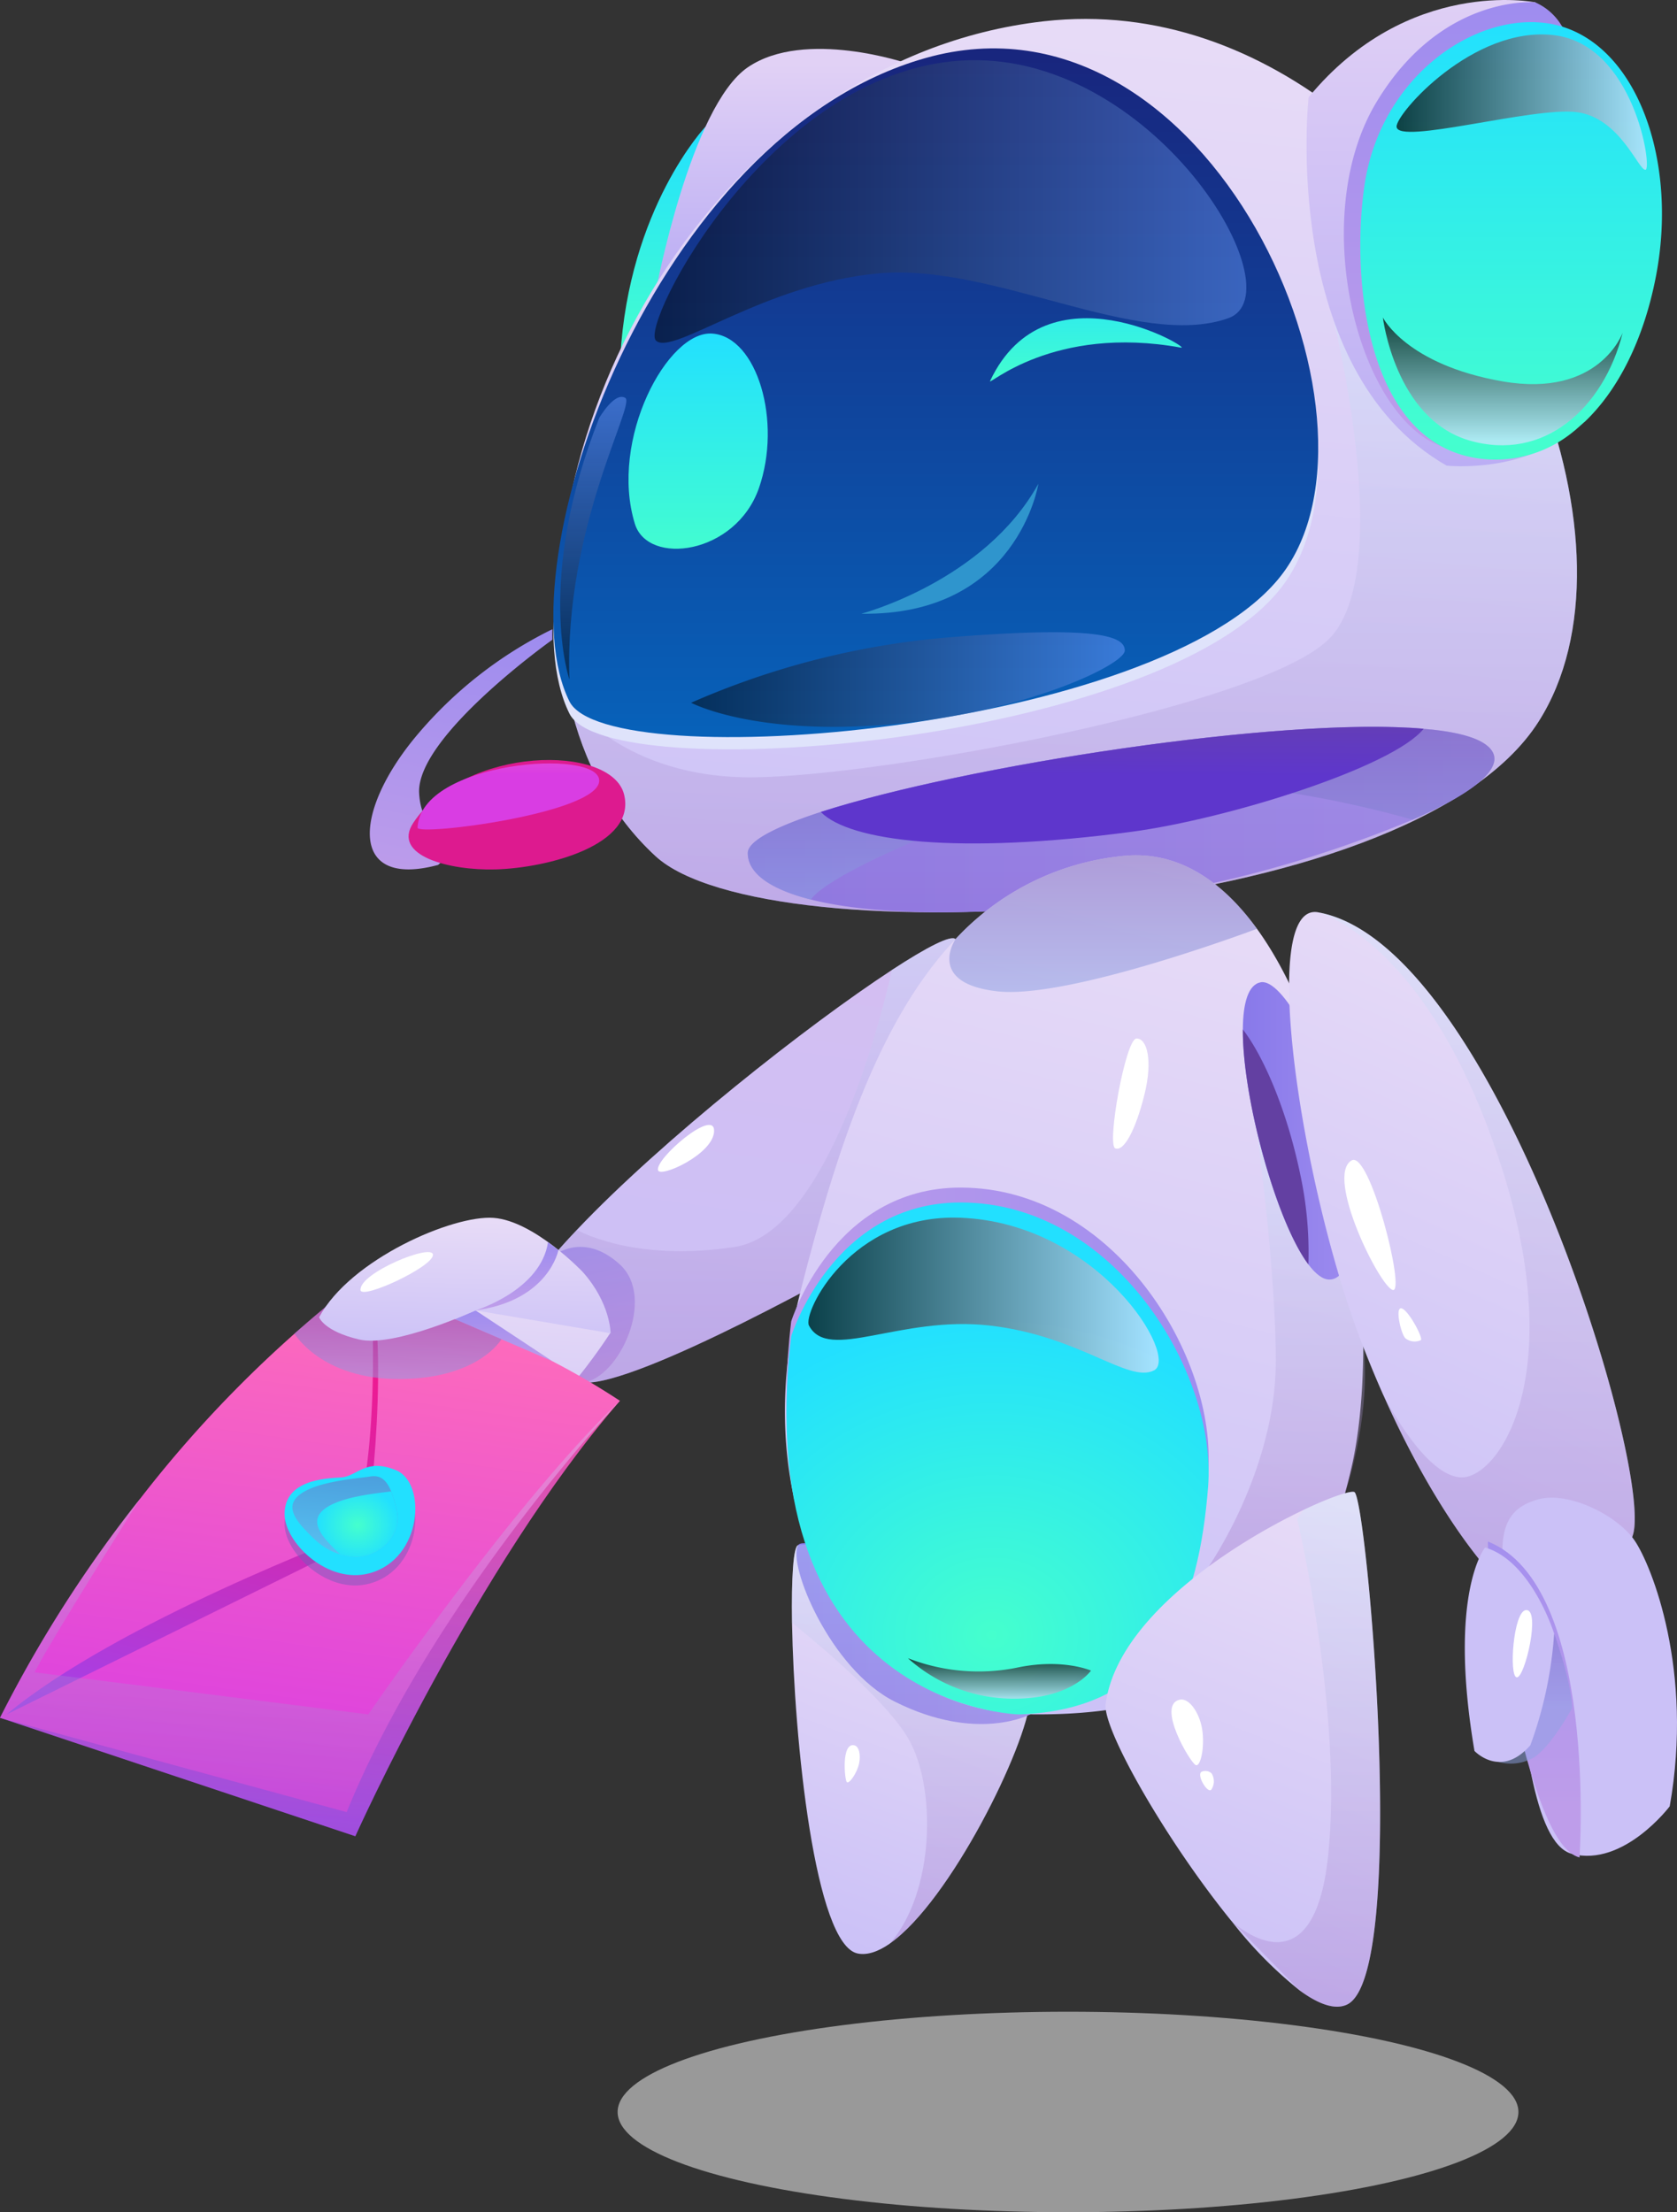 <svg xmlns="http://www.w3.org/2000/svg" xmlns:xlink="http://www.w3.org/1999/xlink" width="253.057" height="333.767" viewBox="0 0 253.057 333.767">
  <rect x="0" y="0" width="253.057" height="333.767" fill="#333333" stroke="none"/>
  <defs>
    <radialGradient id="radial-gradient" cx="0.5" cy="0.5" r="2.247" gradientTransform="translate(0.389 -11.846) scale(0.223 0.222)" gradientUnits="objectBoundingBox">
      <stop offset="0" stop-color="#be9dea"/>
      <stop offset="0.388" stop-color="#e0bff5"/>
      <stop offset="1" stop-color="#fff"/>
    </radialGradient>
    <linearGradient id="linear-gradient" x1="0.332" y1="1.003" x2="0.541" y2="0.035" gradientUnits="objectBoundingBox">
      <stop offset="0" stop-color="#cbc1f7"/>
      <stop offset="1" stop-color="#e8dcf7"/>
    </linearGradient>
    <linearGradient id="linear-gradient-2" x1="0.417" y1="0.956" x2="0.568" y2="-0.122" gradientUnits="objectBoundingBox">
      <stop offset="0" stop-color="#a242ea"/>
      <stop offset="1" stop-color="#fe117e"/>
    </linearGradient>
    <linearGradient id="linear-gradient-3" y1="0.5" x2="1" y2="0.5" gradientUnits="objectBoundingBox">
      <stop offset="0" stop-color="#8879ea"/>
      <stop offset="1" stop-color="#9e8cef"/>
    </linearGradient>
    <linearGradient id="linear-gradient-4" x1="0.5" y1="1" x2="0.5" gradientUnits="objectBoundingBox">
      <stop offset="0" stop-color="#9d68c2"/>
      <stop offset="1" stop-color="#ccedff"/>
    </linearGradient>
    <linearGradient id="linear-gradient-5" x1="0.418" y1="1.039" x2="0.565" y2="-0.049" gradientUnits="objectBoundingBox">
      <stop offset="0" stop-color="#cbc1f7"/>
      <stop offset="1" stop-color="#d4bef1"/>
    </linearGradient>
    <linearGradient id="linear-gradient-6" x1="0.58" y1="0.99" x2="0.434" y2="-0.003" gradientUnits="objectBoundingBox">
      <stop offset="0" stop-color="#be9dea"/>
      <stop offset="1" stop-color="#9e8cef"/>
    </linearGradient>
    <linearGradient id="linear-gradient-8" x1="0.5" y1="1" x2="0.5" gradientUnits="objectBoundingBox">
      <stop offset="0" stop-color="#45ffcd"/>
      <stop offset="1" stop-color="#22e0ff"/>
    </linearGradient>
    <linearGradient id="linear-gradient-9" x1="0.5" y1="1" x2="0.5" gradientUnits="objectBoundingBox">
      <stop offset="0" stop-color="#b9acf4"/>
      <stop offset="1" stop-color="#e1d1f5"/>
    </linearGradient>
    <linearGradient id="linear-gradient-10" x1="0.457" y1="1.023" x2="0.569" y2="0.004" xlink:href="#linear-gradient"/>
    <linearGradient id="linear-gradient-13" x1="0.5" y1="1" x2="0.5" gradientUnits="objectBoundingBox">
      <stop offset="0" stop-color="#8da4e5"/>
      <stop offset="1" stop-color="#755cbb"/>
    </linearGradient>
    <linearGradient id="linear-gradient-14" x1="0.603" y1="0.427" x2="0.627" y2="-0.538" gradientUnits="objectBoundingBox">
      <stop offset="0" stop-color="#5e36cc"/>
      <stop offset="1" stop-color="#6c4a96"/>
    </linearGradient>
    <linearGradient id="linear-gradient-15" x1="0.5" y1="1" x2="0.5" gradientUnits="objectBoundingBox">
      <stop offset="0" stop-color="#0665bd"/>
      <stop offset="1" stop-color="#1a1f77"/>
    </linearGradient>
    <linearGradient id="linear-gradient-16" x1="0.428" y1="1.002" x2="0.615" y2="0" xlink:href="#linear-gradient"/>
    <linearGradient id="linear-gradient-19" x1="0.5" y1="1" x2="0.5" y2="0" xlink:href="#linear-gradient-6"/>
    <linearGradient id="linear-gradient-21" x1="0" y1="0.5" x2="1" y2="0.5" xlink:href="#linear-gradient-6"/>
    <radialGradient id="radial-gradient-2" cx="0.517" cy="0.845" r="0.623" gradientTransform="translate(-0.106) scale(1.212 1)" xlink:href="#linear-gradient-8"/>
    <linearGradient id="linear-gradient-23" x1="0.377" y1="0.979" x2="0.613" y2="0.034" xlink:href="#linear-gradient"/>
    <linearGradient id="linear-gradient-24" x1="0.41" y1="0.971" x2="0.643" y2="-0.017" xlink:href="#linear-gradient"/>
    <linearGradient id="linear-gradient-26" x1="0.448" y1="1.044" x2="0.537" y2="-0.037" xlink:href="#linear-gradient"/>
    <linearGradient id="linear-gradient-27" x1="0.424" y1="0.968" x2="0.585" y2="0.006" gradientUnits="objectBoundingBox">
      <stop offset="0" stop-color="#d93de3"/>
      <stop offset="1" stop-color="#ff6dba"/>
    </linearGradient>
    <linearGradient id="linear-gradient-28" x1="0.527" y1="1.093" x2="0.466" y2="-0.05" xlink:href="#linear-gradient-6"/>
    <linearGradient id="linear-gradient-29" x1="0.404" y1="1.021" x2="0.579" y2="-0.04" xlink:href="#linear-gradient-6"/>
    <linearGradient id="linear-gradient-30" x1="0.114" y1="-4.191" x2="0.114" y2="-5.252" gradientUnits="objectBoundingBox">
      <stop offset="0" stop-color="#dd1a8f"/>
      <stop offset="1" stop-color="#fe117e"/>
    </linearGradient>
    <linearGradient id="linear-gradient-31" x1="0.933" y1="0.172" x2="0.933" y2="-0.633" xlink:href="#linear-gradient-27"/>
    <linearGradient id="linear-gradient-34" y1="0.5" x2="1" y2="0.5" gradientUnits="objectBoundingBox">
      <stop offset="0"/>
      <stop offset="1" stop-color="#6a9bff"/>
    </linearGradient>
    <linearGradient id="linear-gradient-36" x1="0.5" y1="1" x2="0.5" y2="0" xlink:href="#linear-gradient-34"/>
    <linearGradient id="linear-gradient-37" x1="0.5" y1="1" x2="0.5" gradientUnits="objectBoundingBox">
      <stop offset="0" stop-color="#d4e2ff"/>
      <stop offset="1"/>
    </linearGradient>
    <linearGradient id="linear-gradient-38" y1="0.5" x2="1" y2="0.5" gradientUnits="objectBoundingBox">
      <stop offset="0"/>
      <stop offset="1" stop-color="#d4e2ff"/>
    </linearGradient>
    <linearGradient id="linear-gradient-41" x1="10.54" y1="0.847" x2="10.796" y2="-0.15" xlink:href="#linear-gradient"/>
    <linearGradient id="linear-gradient-42" x1="20.828" y1="0.837" x2="20.828" y2="-0.187" xlink:href="#linear-gradient-6"/>
    <linearGradient id="linear-gradient-43" x1="26.201" y1="0.556" x2="26.201" y2="-0.406" xlink:href="#linear-gradient-13"/>
    <linearGradient id="linear-gradient-44" x1="22.079" y1="0.711" x2="22.376" y2="-0.275" xlink:href="#linear-gradient"/>
    <linearGradient id="linear-gradient-48" x1="0.419" y1="1.071" x2="0.682" y2="-0.05" xlink:href="#linear-gradient-2"/>
    <linearGradient id="linear-gradient-49" x1="0.474" y1="1.009" x2="0.516" y2="0.111" xlink:href="#linear-gradient-13"/>
    <linearGradient id="linear-gradient-50" x1="-2.017" y1="2.687" x2="-1.065" y2="2.687" xlink:href="#linear-gradient-13"/>
    <radialGradient id="radial-gradient-3" cx="0.516" cy="0.436" r="0.561" gradientTransform="matrix(0.71, 0.527, -0.44, 0.85, 0.73, 1.238)" xlink:href="#linear-gradient-8"/>
    <linearGradient id="linear-gradient-51" x1="0.488" y1="1.097" x2="0.547" y2="-0.015" xlink:href="#linear-gradient"/>
    <linearGradient id="linear-gradient-52" x1="0.532" y1="0.934" x2="0.458" y2="0.052" xlink:href="#linear-gradient-6"/>
    <linearGradient id="linear-gradient-53" x1="0.45" y1="0.979" x2="0.548" y2="-0.039" xlink:href="#linear-gradient-13"/>
    <radialGradient id="radial-gradient-4" cx="0.5" cy="0.5" r="0.561" gradientTransform="translate(0.094) scale(0.812 1)" xlink:href="#linear-gradient-8"/>
    <linearGradient id="linear-gradient-54" x1="0.446" y1="0.977" x2="0.539" y2="-0.082" xlink:href="#linear-gradient-4"/>
  </defs>
  <g id="Group_2325" data-name="Group 2325" transform="translate(0 -22.049)">
    <ellipse id="Ellipse_2" data-name="Ellipse 2" cx="67.965" cy="15.124" rx="67.965" ry="15.124" transform="translate(93.198 325.567)" opacity="0.5" fill="url(#radial-gradient)" style="mix-blend-mode: multiply;isolation: isolate"/>
    <g id="Group_2324" data-name="Group 2324" transform="translate(0 22.049)">
      <path id="Path_7646" data-name="Path 7646" d="M395.835,227.5c-.59,7.281-12.13,30.592-21.169,36.926-.013.013-.013.013-.013.027-1.745,1.208-3.395,1.8-4.849,1.511-6.5-1.25-9.63-32.379-9.934-49.908-.108-6.772.207-11.5.908-11.692C366.684,202.8,396.522,218.827,395.835,227.5Z" transform="translate(-240.356 28.772)" fill="url(#linear-gradient)"/>
      <path id="Path_7647" data-name="Path 7647" d="M381.695,191.244l-.082.082c-21.582,24.906-39.853,65.611-39.853,65.611l-53.617-17.872,11.787-6.031Z" transform="translate(-288.143 20.102)" fill="url(#linear-gradient-2)"/>
      <path id="Path_7648" data-name="Path 7648" d="M395.563,229.953s-7.982,4.338-20.45-1.91c-9.745-4.881-16.251-20.782-14.6-23.6S400.071,218.656,395.563,229.953Z" transform="translate(-240.085 28.692)" fill="url(#linear-gradient-3)"/>
      <path id="Path_7649" data-name="Path 7649" d="M395.835,227.5c-.59,7.281-12.13,30.592-21.169,36.926,6.786-7.8,7.019-23.712,2.693-30.992-3.256-5.523-12.955-13.725-17.489-17.378-.108-6.772.207-11.5.908-11.692C366.684,202.8,396.522,218.827,395.835,227.5Z" transform="translate(-240.356 28.772)" opacity="0.3" fill="url(#linear-gradient-4)" style="mix-blend-mode: multiply;isolation: isolate"/>
      <path id="Path_7650" data-name="Path 7650" d="M385.383,197.725s-34.275,19.452-42.339,18.669-4.478-19.109-4.478-19.109c1.072-1.263,2.266-2.568,3.544-3.914l.013-.015c12.885-13.6,34.878-30.936,47.517-39.193l.015-.013c5.316-3.475,8.984-5.343,9.6-4.643C403.942,154.713,385.383,197.725,385.383,197.725Z" transform="translate(-255.069 -7.809)" fill="url(#linear-gradient-5)"/>
      <path id="Path_7651" data-name="Path 7651" d="M339,178.657s4.478-3.766,10.03,1.295-.173,17.208-5.553,17.814S334.869,186.531,339,178.657Z" transform="translate(-255.501 10.816)" fill="url(#linear-gradient-6)"/>
      <path id="Path_7652" data-name="Path 7652" d="M385.383,197.725s-34.275,19.452-42.339,18.669-4.478-19.109-4.478-19.109c1.072-1.263,2.266-2.568,3.544-3.914l.013-.015s8.379,4.946,23.82,2.583,23.7-41.776,23.7-41.776l.015-.013c5.316-3.475,8.984-5.343,9.6-4.643C403.942,154.713,385.383,197.725,385.383,197.725Z" transform="translate(-255.069 -7.809)" opacity="0.3" fill="url(#linear-gradient-4)" style="mix-blend-mode: multiply;isolation: isolate"/>
      <path id="Path_7653" data-name="Path 7653" d="M357.185,75.888S345.617,88.1,344.33,110.658s24.846-10.029,24.846-10.029Z" transform="translate(-250.729 -56.775)" fill="url(#linear-gradient-8)"/>
      <path id="Path_7654" data-name="Path 7654" d="M347.533,105.322s5.243-27.8,13.87-33.7,24.17-.56,24.17-.56Z" transform="translate(-248.564 -61.467)" fill="url(#linear-gradient-9)"/>
      <path id="Path_7655" data-name="Path 7655" d="M486.579,172.14c-19.589,30.8-116.6,35.688-133.266,20.3-6.636-6.127-10.88-14.2-12.982-23.313V169.1c-8.957-38.988,21.347-96.945,71.627-102.619,34.069-3.833,62.546,24.343,74.429,54.414C493.834,139.692,494.8,159.227,486.579,172.14Z" transform="translate(-254.404 -63.275)" fill="url(#linear-gradient-10)"/>
      <path id="Path_7656" data-name="Path 7656" d="M456.18,144.238a180.336,180.336,0,0,1-42.132,11.828c-22.528,2.995-39.1,2.638-48.658.22h-.013c-6.292-1.593-9.547-4.053-9.52-7.034.013-1.813,4.231-3.969,11.017-6.182,19.961-6.442,62.135-13.228,85.406-12.83,2.006.042,3.875.123,5.564.275.37.027.713.068,1.056.11a.938.938,0,0,1,.193.013c4.066.44,7.019,1.25,8.449,2.528a2.931,2.931,0,0,1,.8,1.03C469.588,137.025,464.286,140.693,456.18,144.238Z" transform="translate(-243.017 -20.564)" fill="url(#linear-gradient-3)"/>
      <path id="Path_7657" data-name="Path 7657" d="M485.955,154.079c-19.589,30.8-116.6,35.688-133.266,20.3-6.636-6.127-10.88-14.2-12.982-23.313v-.027s8.1,11.68,27.9,11.447,76.211-10.687,86.6-20.755.737-48.5.737-48.5l30.827,9.6C493.209,121.63,494.17,141.166,485.955,154.079Z" transform="translate(-253.779 -45.213)" opacity="0.3" fill="url(#linear-gradient-4)" style="mix-blend-mode: multiply;isolation: isolate"/>
      <path id="Path_7658" data-name="Path 7658" d="M456.18,144.238c-10.275-2.926-40.1-10.069-62.135-1.923-27.035,9.974-28.656,13.971-28.656,13.971h-.013c-6.292-1.593-9.547-4.053-9.52-7.034.013-1.813,4.231-3.969,11.017-6.182,19.961-6.442,62.135-13.228,85.406-12.83,2.445.11,4.658.233,6.621.385a.938.938,0,0,1,.193.013c4.066.44,7.019,1.25,8.449,2.528a2.931,2.931,0,0,1,.8,1.03C469.588,137.025,464.286,140.693,456.18,144.238Z" transform="translate(-243.017 -20.564)" opacity="0.5" fill="url(#linear-gradient-13)" style="mix-blend-mode: multiply;isolation: isolate"/>
      <path id="Path_7659" data-name="Path 7659" d="M453.44,130.511c-4.641,5.8-29.582,13.621-44.14,15.556-26.093,3.453-42.492,1.461-46.832-3C384.137,136.075,432.043,128.663,453.44,130.511Z" transform="translate(-238.611 -20.564)" fill="url(#linear-gradient-14)"/>
      <path id="Path_7660" data-name="Path 7660" d="M340.682,168.433c5.664,11.348,88.981,4.623,107.375-18.976S437.3,59.225,394.369,71.371C353.443,82.953,330.42,147.87,340.682,168.433Z" transform="translate(-254.751 -60.762)" fill="#dfe3fb"/>
      <path id="Path_7661" data-name="Path 7661" d="M340.682,167.326c5.664,11.348,88.981,4.623,107.375-18.974S437.3,58.12,394.369,70.266C353.443,81.846,330.42,146.764,340.682,167.326Z" transform="translate(-254.751 -61.498)" fill="url(#linear-gradient-15)"/>
      <path id="Path_7662" data-name="Path 7662" d="M444.844,233.627c-5.866,26.733-21.169,38.2-48.59,37.833-26.87-.372-43.382-29.494-34.713-63.688,5.536-21.829,11.965-41.2,23.408-53.246l.013-.013.013-.028a39.71,39.71,0,0,1,24.975-12.5c8.229-.977,15.056,3.448,20.5,10.962C444.611,172.522,449.35,213.02,444.844,233.627Z" transform="translate(-240.775 -12.815)" fill="url(#linear-gradient-16)"/>
      <path id="Path_7663" data-name="Path 7663" d="M406.766,79.086s-4.511,41.063,20.824,55.584c0,0,12.435,1.338,19.666-6.211,0,0-11.257,10.58-23.13-.438s-9.015-41.386,0-51.278,22.03-7.287,22.03-7.287l-5.2-4.686S421.776,60.867,406.766,79.086Z" transform="translate(-209.296 -64.418)" fill="url(#linear-gradient-9)"/>
      <path id="Path_7664" data-name="Path 7664" d="M404.859,166.8s2.861,20.852,2.861,34.753c0,16.491-10.13,30.982-10.13,30.982l20.567-11.048s3.838-10.785,2.865-21.82-1.87-16.078-1.87-16.078Z" transform="translate(-215.204 3.812)" opacity="0.3" fill="url(#linear-gradient-4)" style="mix-blend-mode: multiply;isolation: isolate"/>
      <path id="Path_7665" data-name="Path 7665" d="M438.7,64.639s-14.1-1.3-23.947,15.056c-10.462,17.371-2.856,47.4,9.85,51.961s25.548-44.024,25.548-44.024L442.772,68.3A8.737,8.737,0,0,0,438.7,64.639Z" transform="translate(-207.045 -64.288)" fill="url(#linear-gradient-19)"/>
      <path id="Path_7666" data-name="Path 7666" d="M455.921,104.829c-1.813,9.384-5.633,17.049-10.742,21.9l-.042.027-1.428,1.265h-.015a18.541,18.541,0,0,1-14.313,4.258c-17.159-2.185-19.467-27.035-17.448-41.116,2.35-16.264,16.266-26.033,27.338-24.6C452.447,68.26,459.479,86.463,455.921,104.829Z" transform="translate(-206.052 -63.085)" fill="url(#linear-gradient-8)"/>
      <path id="Path_7667" data-name="Path 7667" d="M360.073,192.138s6.242-20.2,25.558-20.2c23.143,0,38.741,25.583,37.353,42.936s-6.692,33.612-28.558,34.3C394.427,249.17,353.482,248.256,360.073,192.138Z" transform="translate(-240.685 7.236)" fill="url(#linear-gradient-21)"/>
      <path id="Path_7668" data-name="Path 7668" d="M360.073,193.487s6.242-20.2,25.558-20.2c23.143,0,38.741,25.585,37.353,42.937s-6.692,33.612-28.558,34.3C394.427,250.519,353.482,249.6,360.073,193.487Z" transform="translate(-240.685 8.134)" fill="url(#radial-gradient-2)"/>
      <path id="Path_7669" data-name="Path 7669" d="M413.735,198.21c-1,0-2.073-.838-3.16-2.281-4.849-6.456-9.945-25.1-9.89-35.457.027-4.011.825-6.786,2.72-7.116,3.091-.535,9.369,9.89,12.418,24.548C417.583,186.436,418.021,198.21,413.735,198.21Z" transform="translate(-213.142 -5.161)" fill="url(#linear-gradient-3)"/>
      <path id="Path_7670" data-name="Path 7670" d="M410.575,193.075c-4.849-6.456-9.945-25.1-9.89-35.457,3.036,3.929,6.594,11.925,8.669,21.9A55.921,55.921,0,0,1,410.575,193.075Z" transform="translate(-213.142 -2.307)" fill="#6340a2"/>
      <path id="Path_7671" data-name="Path 7671" d="M456.758,240.959c-3.133,10.069-14.933,11.113-18.381,8.682-3.01-2.116-11.32-11.87-19.261-29.729-.013-.013-.013-.027-.027-.04q-1.752-3.937-3.463-8.407c-8.86-23.258-15.523-66.091-6.359-64.429a.1.1,0,0,1,.04.013C435.9,151.913,459.876,230.9,456.758,240.959Z" transform="translate(-210.35 -9.391)" fill="url(#linear-gradient-23)"/>
      <path id="Path_7672" data-name="Path 7672" d="M424.714,276.833c-1.813.88-4.341-.042-7.212-2.156a62.052,62.052,0,0,1-10.22-10.414l-.028-.027-.04-.042c-9.837-12.117-19.426-28.918-18.944-32.682,1.69-13.021,19.384-24.328,29.892-29.314,4.108-1.951,7.116-2.926,7.637-2.68C427.682,200.426,434.082,272.287,424.714,276.833Z" transform="translate(-221.428 25.592)" fill="url(#linear-gradient-24)"/>
      <path id="Path_7673" data-name="Path 7673" d="M421.5,210.091s.15-9.272,8.346-12.53,16.1,7.676,16.1,7.676.077,10.412-11.029,10.585S421.5,210.091,421.5,210.091Z" transform="translate(-199.271 23.908)" fill="url(#linear-gradient-19)"/>
      <path id="Path_7674" data-name="Path 7674" d="M361.755,187.619S354.988,198.291,347.7,203.5s-21.605,7.444-21.605,7.444-10.15-4.686-10.15-11.662c0,0,10.932-5.546,15.1-14.33,0,0,14.2-5.059,20.377-3.408A24.373,24.373,0,0,1,361.755,187.619Z" transform="translate(-269.615 13.415)" fill="url(#linear-gradient-26)"/>
      <path id="Path_7675" data-name="Path 7675" d="M381.695,197.93l-.082.082c-1.663,1.8-28.548,30.924-41.157,61.97L288.143,245.75a193.665,193.665,0,0,1,21.21-33.135c.028-.027.042-.04.042-.053l.013-.015a181.958,181.958,0,0,1,31.047-31.334A113.837,113.837,0,0,1,381.695,197.93Z" transform="translate(-288.143 13.417)" fill="url(#linear-gradient-27)"/>
      <path id="Path_7676" data-name="Path 7676" d="M332.453,183.057l11.6,7.663-14.729-6.34Z" transform="translate(-260.699 14.646)" fill="url(#linear-gradient-28)"/>
      <path id="Path_7677" data-name="Path 7677" d="M349.18,121.385A62.992,62.992,0,0,0,328.554,137.6c-9.37,11.277-10.15,22.99,3.385,19.346l5.641-4.961s-7.984,2.731-8.505-5.826,20.105-23.188,20.105-23.188Z" transform="translate(-265.827 -26.454)" fill="url(#linear-gradient-29)"/>
      <path id="Path_7678" data-name="Path 7678" d="M325.864,142.69c-3.32,4.983,5.458,7.241,12.412,7.047,7.806-.217,21.274-3.669,19.386-11.3S333.644,131.011,325.864,142.69Z" transform="translate(-263.487 -18.564)" fill="url(#linear-gradient-30)"/>
      <path id="Path_7679" data-name="Path 7679" d="M325.953,143.227c-.06,1.3,27.433-2.158,27.413-7.1S326.415,133.182,325.953,143.227Z" transform="translate(-262.945 -18.355)" fill="url(#linear-gradient-31)"/>
      <path id="Path_7680" data-name="Path 7680" d="M346.012,123.316c1.965,6.411,15.213,4.669,18.721-5.374s-.253-22.8-7.021-23.318S342.119,110.623,346.012,123.316Z" transform="translate(-250.214 -44.296)" fill="url(#linear-gradient-8)"/>
      <path id="Path_7681" data-name="Path 7681" d="M377.8,102.7c-.432.915,9.465-8.549,28.806-5.033C408.517,98.016,386.306,84.655,377.8,102.7Z" transform="translate(-228.4 -45.216)" fill="url(#linear-gradient-8)"/>
      <path id="Path_7682" data-name="Path 7682" d="M366.135,127.825s18.567-4.859,26.723-19.609C392.858,108.216,389.735,128.172,366.135,127.825Z" transform="translate(-236.167 -35.23)" fill="#2f95cd"/>
      <path id="Path_7683" data-name="Path 7683" d="M347.611,112.158c2.4,2.445,16.3-8.567,33.642-10.13s39.178,11.543,52.712,6.777c10.743-3.783-11.52-40.751-40.378-38.871S345.233,109.731,347.611,112.158Z" transform="translate(-248.642 -60.789)" opacity="0.5" fill="url(#linear-gradient-34)" style="mix-blend-mode: screen;isolation: isolate"/>
      <path id="Path_7684" data-name="Path 7684" d="M350.725,132.3a121.464,121.464,0,0,1,39.134-9.885c22.332-1.775,26.306-.137,26.306,2s-15.1,9.422-35.573,11.157S350.725,132.3,350.725,132.3Z" transform="translate(-246.436 -26.273)" opacity="0.5" fill="url(#linear-gradient-34)" style="mix-blend-mode: screen;isolation: isolate"/>
      <path id="Path_7685" data-name="Path 7685" d="M340.266,142.993s-5.211-14.975,4.493-39.464c0,0,2.326-4,3.933-3.026S339.433,119.965,340.266,142.993Z" transform="translate(-254.338 -40.472)" opacity="0.5" fill="url(#linear-gradient-36)" style="mix-blend-mode: screen;isolation: isolate"/>
      <path id="Path_7686" data-name="Path 7686" d="M413.367,93.167s1.821,15.243,13.015,18.537,20.3-4.8,23.165-16.238c0,0-3.515,9.865-18.091,7.341S413.367,93.167,413.367,93.167Z" transform="translate(-204.69 -45.259)" opacity="0.72" fill="url(#linear-gradient-37)" style="mix-blend-mode: screen;isolation: isolate"/>
      <path id="Path_7687" data-name="Path 7687" d="M414.606,81.454c.13,2.841,20.682-3.058,27.218-2.19s9.312,8.885,10.354,8.694-1.735-18.932-13.881-20.32S414.515,79.481,414.606,81.454Z" transform="translate(-203.864 -62.341)" opacity="0.72" fill="url(#linear-gradient-38)" style="mix-blend-mode: screen;isolation: isolate"/>
      <path id="Path_7688" data-name="Path 7688" d="M420.526,152.946s-28.3,10.66-39.153,9.437c-10.537-1.181-6.579-7.5-6.346-7.857l.013-.013.013-.028a39.71,39.71,0,0,1,24.975-12.5C408.258,141.008,415.085,145.433,420.526,152.946Z" transform="translate(-230.853 -12.815)" opacity="0.5" fill="url(#linear-gradient-13)" style="mix-blend-mode: multiply;isolation: isolate"/>
      <path id="Path_7689" data-name="Path 7689" d="M454.985,240.935c-3.133,10.069-14.933,11.113-18.381,8.682-3.01-2.116-11.32-11.87-19.261-29.729.783,1.511,6.607,12.378,11.828,12.378,5.619-.013,16.444-15.619,5.494-48.342-10.59-31.721-26.17-36.625-27.131-36.9C434.131,151.889,458.1,230.878,454.985,240.935Z" transform="translate(-208.576 -9.367)" opacity="0.3" fill="url(#linear-gradient-4)" style="mix-blend-mode: multiply;isolation: isolate"/>
      <path id="Path_7690" data-name="Path 7690" d="M429.615,200.261c4.656-1.255,11.988,2.476,14.543,6.236s8.927,19.607,5.283,40.083c0,0-6.941,9.2-14.746,7.177-5.927-1.533-7.342-19.172-8.94-31.711S421.948,202.329,429.615,200.261Z" transform="translate(-197.483 25.946)" fill="url(#linear-gradient-41)"/>
      <path id="Path_7691" data-name="Path 7691" d="M436.7,251.648s2.868-41.043-13.826-47.665c0,0-.085,6.662,3.253,22.079S432.87,250.695,436.7,251.648Z" transform="translate(-198.353 28.592)" fill="url(#linear-gradient-42)"/>
      <path id="Path_7692" data-name="Path 7692" d="M434.936,223.6s-3.47,6.371-6.154,7.626a7.044,7.044,0,0,1-4.964.453l8.424-19.357S434.848,219.4,434.936,223.6Z" transform="translate(-197.725 34.147)" opacity="0.5" fill="url(#linear-gradient-43)" style="mix-blend-mode: multiply;isolation: isolate"/>
      <path id="Path_7693" data-name="Path 7693" d="M434.264,217.51s-3.4-10.943-10.422-12.983c0,0-5.641,6.822-1.6,30.687,0,0,3.971,4.258,8.434-.858A60.686,60.686,0,0,0,434.264,217.51Z" transform="translate(-199.747 28.954)" fill="url(#linear-gradient-44)"/>
      <path id="Path_7694" data-name="Path 7694" d="M427.112,210.192c2.291-.233-.16,10.267-1.378,10.15S425.2,210.387,427.112,210.192Z" transform="translate(-196.854 32.727)" fill="#fff"/>
      <path id="Path_7695" data-name="Path 7695" d="M361.434,190.946c2.913,5.551,13.768-1.561,27.316,0s20.837,8.73,24.741,6.767-8.365-22.225-29.186-23.037C367.68,174.026,360.441,189.056,361.434,190.946Z" transform="translate(-239.359 9.047)" opacity="0.72" fill="url(#linear-gradient-38)" style="mix-blend-mode: screen;isolation: isolate"/>
      <path id="Path_7696" data-name="Path 7696" d="M370.36,214.549a23.753,23.753,0,0,0,15.088,6.087c9.41.335,12.533-4.219,12.533-4.219s-4.164-1.823-10.8-.52A29.373,29.373,0,0,1,370.36,214.549Z" transform="translate(-233.351 35.633)" opacity="0.72" fill="url(#linear-gradient-37)" style="mix-blend-mode: screen;isolation: isolate"/>
      <path id="Path_7697" data-name="Path 7697" d="M417.1,276.833c-1.813.88-4.341-.042-7.212-2.156l-10.22-10.414c.988.907,12.4,10.812,14.561-9.864,2.266-21.622-4.671-50.828-4.671-50.828l.99-1.373c4.108-1.951,7.116-2.926,7.637-2.68C420.071,200.426,426.472,272.287,417.1,276.833Z" transform="translate(-213.817 25.592)" opacity="0.3" fill="url(#linear-gradient-4)" style="mix-blend-mode: multiply;isolation: isolate"/>
      <path id="Path_7698" data-name="Path 7698" d="M410.964,169.516c-4.026,2.371,4.281,19.124,6.232,19.546S413.71,167.9,410.964,169.516Z" transform="translate(-207.016 5.564)" fill="#fff"/>
      <path id="Path_7699" data-name="Path 7699" d="M415.12,182.871c-.848.092.087,4.006.718,4.534a2.251,2.251,0,0,0,2.32.263C418.527,187.3,416.086,182.766,415.12,182.871Z" transform="translate(-203.748 14.521)" fill="#fff"/>
      <path id="Path_7700" data-name="Path 7700" d="M392.465,158.442c-1.642.043-4.518,16.039-3.2,16.573s3.1-2.86,4.4-8.1S394.048,158.4,392.465,158.442Z" transform="translate(-220.974 -1.758)" fill="#fff"/>
      <path id="Path_7701" data-name="Path 7701" d="M347.739,173.11c.362,1.175,8.435-2.47,8.461-5.954S347.219,171.419,347.739,173.11Z" transform="translate(-248.441 3.456)" fill="#fff"/>
      <path id="Path_7702" data-name="Path 7702" d="M395.467,218.312c-3.574.795,1.6,9.542,2.418,9.87s1.478-3.353.853-5.988C398.18,219.849,396.725,218.034,395.467,218.312Z" transform="translate(-217.449 38.123)" fill="#fff"/>
      <path id="Path_7703" data-name="Path 7703" d="M366.087,222.444c-1.988-.453-1.473,5.183-1.138,5.544s1.543-1.335,1.858-2.81C367.085,223.864,366.787,222.6,366.087,222.444Z" transform="translate(-237.17 40.878)" fill="#fff"/>
      <path id="Path_7704" data-name="Path 7704" d="M396.984,224.907c-.677.542.928,3.258,1.511,2.681a2.267,2.267,0,0,0,.065-2.443A1.355,1.355,0,0,0,396.984,224.907Z" transform="translate(-215.717 42.433)" fill="#fff"/>
      <path id="Path_7705" data-name="Path 7705" d="M343.641,179.966s1.883,24.447-2.628,38.848c0,0-35.645,13.38-52.268,27.253l54.176-26.731S346.617,194.911,343.641,179.966Z" transform="translate(-287.742 12.586)" fill="url(#linear-gradient-48)"/>
      <path id="Path_7706" data-name="Path 7706" d="M314.8,187.121s4.081,6.957,15.968,6.871,15.28-6.006,15.28-6.006l-7.039-3.03-18.477-2.765S315.164,186.8,314.8,187.121Z" transform="translate(-270.38 14.07)" opacity="0.5" fill="url(#linear-gradient-49)" style="mix-blend-mode: multiply;isolation: isolate"/>
      <path id="Path_7707" data-name="Path 7707" d="M313.914,205.4c.052,4.266,6.527,10.62,12.885,8.849,7.939-2.211,8.569-13.586,3.956-15.514s-5.869.928-8.305,1.073S313.851,200.2,313.914,205.4Z" transform="translate(-270.969 24.652)" opacity="0.5" fill="url(#linear-gradient-50)" style="mix-blend-mode: multiply;isolation: isolate"/>
      <path id="Path_7708" data-name="Path 7708" d="M313.914,204.465c.052,4.268,6.527,10.622,12.885,8.85,7.939-2.213,8.569-13.588,3.956-15.514s-5.869.928-8.305,1.072S313.851,199.259,313.914,204.465Z" transform="translate(-270.969 24.029)" fill="url(#radial-gradient-3)"/>
      <path id="Path_7709" data-name="Path 7709" d="M356.792,182.82s-7.292-7.659-13.408-8.129-21.642,6.232-26.346,14.995c0,0,.707,2.1,6.038,3.353s17.564-4.391,17.564-4.391l20.387,3.449S361.027,187.55,356.792,182.82Z" transform="translate(-268.886 9.055)" fill="url(#linear-gradient-51)"/>
      <path id="Path_7710" data-name="Path 7710" d="M331.2,187.177s9.84-2.98,10.948-10.3l1.565,1.19S342.309,185.669,331.2,187.177Z" transform="translate(-259.448 10.526)" fill="url(#linear-gradient-52)"/>
      <path id="Path_7711" data-name="Path 7711" d="M320.788,183.5c.1,1.535,10.932-3.483,10.932-5.3S320.615,180.908,320.788,183.5Z" transform="translate(-266.389 11.126)" fill="#fff"/>
      <path id="Path_7712" data-name="Path 7712" d="M323.854,210.213a8.853,8.853,0,0,1-2-.357c-2.35-.647-3.861-2.143-5.413-3.806-1.951-2.075-2.486-3.736-.838-5.1,2.528-2.116,8.709-2.515,10.8-2.843,1.47-.22,2.376.453,3.12,2.251a20.614,20.614,0,0,1,.852,2.831C331.273,207.095,327.44,210.474,323.854,210.213Z" transform="translate(-270.498 24.652)" opacity="0.5" fill="url(#linear-gradient-53)" style="mix-blend-mode: multiply;isolation: isolate"/>
      <path id="Path_7713" data-name="Path 7713" d="M322.36,209.3a8.854,8.854,0,0,1-2-.357,23.235,23.235,0,0,1-1.663-1.635c-1.965-2.088-2.5-3.738-.852-5.111,2.321-1.923,7.692-2.431,10.18-2.748a20.624,20.624,0,0,1,.852,2.831C329.779,206.178,325.946,209.558,322.36,209.3Z" transform="translate(-269.004 25.568)" fill="url(#radial-gradient-4)"/>
      <path id="Path_7714" data-name="Path 7714" d="M381.613,191.293C360.031,216.2,341.76,256.9,341.76,256.9l-53.617-17.872a193.666,193.666,0,0,1,21.21-33.135c-.823,1.306-13.12,20.73-16,26.28l6.581.825,43.78,5.523S366.117,205.938,381.613,191.293Z" transform="translate(-288.143 20.135)" opacity="0.3" fill="url(#linear-gradient-54)" style="mix-blend-mode: multiply;isolation: isolate"/>
    </g>
  </g>
</svg>
